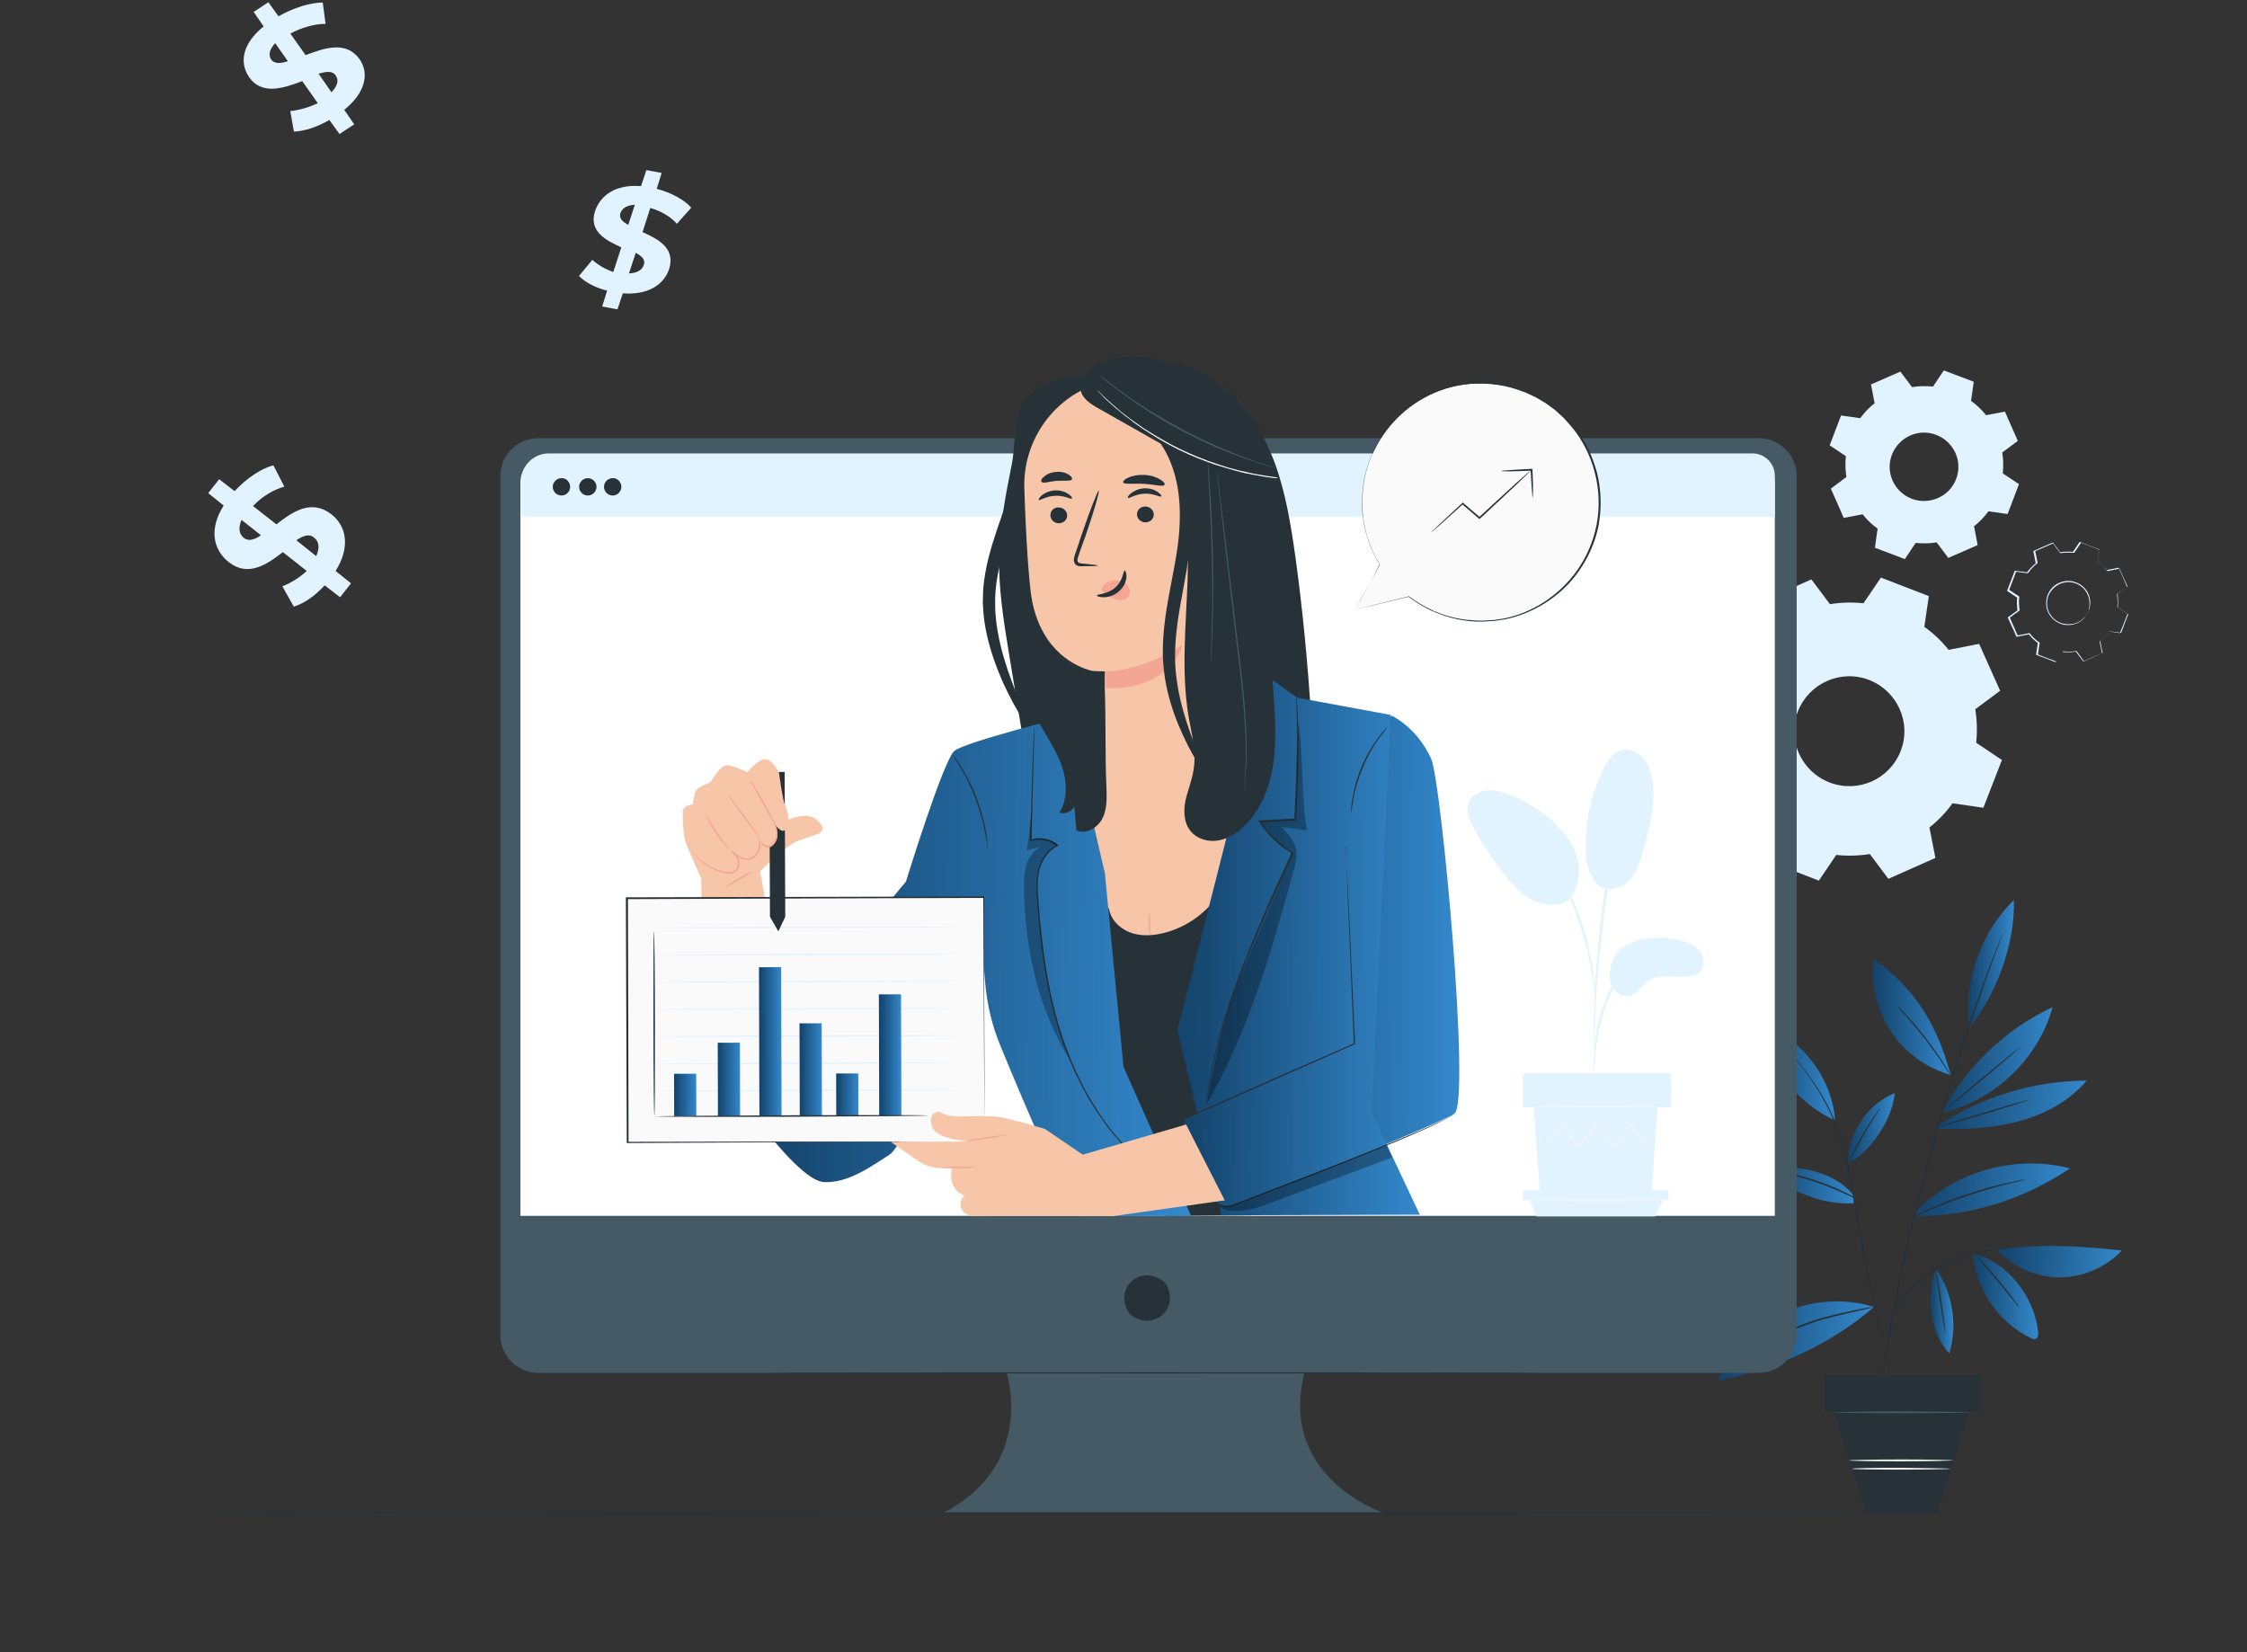 <svg width="563" height="414" viewBox="0 0 563 414" fill="none" xmlns="http://www.w3.org/2000/svg">
<rect x="0" y="0" width="563" height="414" fill="#333333" stroke="none"/>
<path d="M523.289 153.023C523.289 153.023 523.214 153.472 522.689 154.22C522.239 154.968 521.263 155.94 519.761 156.389C519.011 156.613 518.11 156.688 517.209 156.538C516.308 156.389 515.332 155.94 514.582 155.267C514.206 154.968 513.831 154.519 513.531 154.07C513.231 153.621 513.005 153.098 512.855 152.574C512.555 151.452 512.63 150.255 513.005 149.133C513.456 148.011 514.206 147.039 515.182 146.44C515.633 146.141 516.158 145.917 516.684 145.767C517.209 145.618 517.735 145.543 518.26 145.543C519.311 145.543 520.287 145.917 521.113 146.366C521.938 146.889 522.539 147.488 522.914 148.161C523.74 149.507 523.815 150.854 523.665 151.751C523.59 152.649 523.289 153.023 523.289 153.023C523.289 153.023 523.44 152.574 523.515 151.751C523.59 150.928 523.515 149.582 522.689 148.31C522.314 147.637 521.713 147.039 520.962 146.59C520.212 146.141 519.236 145.842 518.26 145.842C517.735 145.842 517.284 145.917 516.759 146.066C516.233 146.216 515.783 146.44 515.332 146.74C514.432 147.338 513.681 148.236 513.231 149.283C512.855 150.33 512.78 151.527 513.08 152.574C513.231 153.098 513.456 153.621 513.756 153.995C514.056 154.444 514.357 154.818 514.732 155.117C515.483 155.79 516.383 156.164 517.284 156.314C518.185 156.464 519.011 156.389 519.761 156.239C521.263 155.79 522.163 154.893 522.689 154.22C523.139 153.472 523.289 153.023 523.289 153.023Z" fill="#E1F3FF"/>
<path d="M528.469 158.184C528.469 158.184 528.544 158.184 528.694 158.184C528.844 158.184 528.994 158.259 529.295 158.259C529.82 158.334 530.571 158.408 531.547 158.558H531.471C531.922 157.361 532.522 155.716 533.273 153.846V153.92C532.522 153.397 531.622 152.873 530.721 152.2H530.646V152.125C530.721 151.078 530.721 150.031 530.571 148.834V148.759H530.646C531.396 148.161 532.222 147.562 533.123 146.889V147.039C532.447 145.618 531.772 144.047 531.021 142.401L531.171 142.476C530.27 142.626 529.219 142.85 528.169 143.074H528.093L528.018 143C527.343 142.177 526.592 141.429 525.616 140.756L525.541 140.681V140.606C525.691 139.634 525.841 138.661 525.992 137.614L526.067 137.764C524.565 137.165 522.989 136.567 521.337 135.968L521.488 135.894C520.962 136.716 520.362 137.539 519.761 138.437L519.686 138.512H519.611C518.56 138.437 517.434 138.437 516.308 138.586H516.233L516.158 138.512C515.557 137.764 514.957 136.941 514.356 136.043L514.506 136.118C513.005 136.791 511.429 137.464 509.852 138.138L509.927 137.988C510.153 138.96 510.303 139.933 510.528 140.98V141.055L510.453 141.13C509.627 141.803 508.876 142.551 508.201 143.523C508.126 143.523 508.351 143.448 508.051 143.598H507.976H507.901H507.675L507.3 143.523L506.549 143.448C506.024 143.374 505.573 143.299 505.048 143.224L505.198 143.149C504.598 144.72 503.997 146.291 503.397 147.862L503.321 147.712C504.147 148.31 505.048 148.834 505.874 149.432L505.949 149.507V149.582C505.799 150.704 505.874 151.751 506.024 152.873V152.948L505.949 153.023C505.123 153.621 504.297 154.22 503.472 154.818L503.547 154.668C504.222 156.239 504.898 157.81 505.573 159.306L505.423 159.231C506.474 159.007 507.45 158.857 508.426 158.633H508.501L508.576 158.708C509.252 159.605 510.077 160.353 510.978 160.952L511.053 161.026V161.101C510.903 162.148 510.753 163.121 510.603 164.093L510.528 163.944C512.179 164.617 513.756 165.215 515.257 165.739L515.107 165.814C515.707 164.916 516.308 164.093 516.833 163.27L516.909 163.196H516.984C518.185 163.345 519.236 163.27 520.287 163.121H520.362V163.196C521.037 164.093 521.638 164.916 522.163 165.664H522.088C523.89 164.841 525.466 164.168 526.742 163.644L526.667 163.719C526.442 162.522 526.217 161.55 526.067 160.727C526.967 160.054 527.493 159.456 527.868 159.007C528.018 158.782 528.169 158.633 528.244 158.558C528.394 158.259 528.469 158.184 528.469 158.184C528.469 158.184 528.469 158.259 528.394 158.334C528.319 158.408 528.169 158.633 528.018 158.857C527.643 159.306 527.118 159.904 526.217 160.652V160.578C526.367 161.4 526.592 162.373 526.817 163.57V163.644H526.742C525.466 164.243 523.89 164.916 522.088 165.739H522.013L521.938 165.664C521.337 164.916 520.737 164.093 520.061 163.196L520.136 163.27C519.085 163.42 517.959 163.495 516.758 163.345L516.833 163.27C516.308 164.093 515.707 164.916 515.107 165.814L515.032 165.888H514.957C513.455 165.29 511.879 164.692 510.228 164.093H510.153V164.018C510.303 163.046 510.453 161.999 510.603 161.026L510.678 161.176C509.777 160.503 508.951 159.755 508.276 158.857L508.426 158.932C507.45 159.156 506.399 159.306 505.423 159.53H505.273L505.198 159.456C504.523 157.96 503.847 156.389 503.096 154.818L503.021 154.743L503.096 154.668C503.922 154.07 504.748 153.472 505.573 152.873L505.498 153.023C505.348 151.901 505.273 150.779 505.423 149.657L505.498 149.806C504.673 149.208 503.772 148.684 502.946 148.086L502.871 148.011L502.946 147.862C503.547 146.291 504.147 144.72 504.748 143.149L504.823 143H504.973C505.498 143.074 505.949 143.149 506.474 143.224L507.225 143.299L507.6 143.374H507.825H507.901H507.976C507.675 143.523 507.901 143.374 507.825 143.448C508.501 142.551 509.327 141.728 510.153 141.055L510.077 141.204C509.852 140.157 509.702 139.185 509.477 138.212V138.063L509.627 137.988C511.203 137.315 512.78 136.567 514.281 135.968L514.356 135.894L514.431 135.968C515.032 136.791 515.707 137.689 516.233 138.437L516.083 138.362C517.209 138.212 518.41 138.138 519.461 138.287L519.311 138.362C519.911 137.464 520.512 136.642 521.037 135.819L521.112 135.744L521.187 135.819C522.839 136.417 524.415 137.09 525.917 137.614L525.992 137.689V137.764C525.841 138.811 525.691 139.858 525.541 140.756L525.466 140.606C526.442 141.279 527.268 142.102 527.868 142.925L527.718 142.85C528.769 142.626 529.82 142.476 530.721 142.252H530.796L530.871 142.326C531.622 143.972 532.297 145.468 532.898 146.964V147.039L532.823 147.114C531.922 147.787 531.096 148.385 530.345 148.909L530.421 148.834C530.571 150.031 530.646 151.153 530.496 152.125L530.421 152.05C531.321 152.649 532.222 153.247 532.973 153.771H533.048V153.846C532.297 155.79 531.697 157.361 531.171 158.558V158.633H531.096C530.12 158.483 529.37 158.334 528.844 158.259C528.619 158.184 528.394 158.184 528.244 158.184C528.544 158.259 528.469 158.184 528.469 158.184Z" fill="#E1F3FF"/>
<path fill-rule="evenodd" clip-rule="evenodd" d="M498.217 128.114C497.166 129.536 495.965 130.807 494.614 131.854L495.515 136.567L488.158 139.783L485.23 135.894C483.504 136.193 481.777 136.193 479.976 136.043L477.273 140.082L469.767 137.24L470.442 132.453C469.016 131.406 467.74 130.209 466.689 128.862L461.96 129.76L458.732 122.43L462.635 119.512C462.335 117.792 462.335 116.072 462.485 114.276L458.432 111.584L461.284 104.104L466.088 104.777C467.139 103.356 468.34 102.084 469.692 101.037L468.791 96.324L476.147 93.108L479.075 96.998C480.802 96.698 482.528 96.698 484.33 96.848L487.032 92.809L494.539 95.651L493.863 100.438C495.289 101.486 496.566 102.682 497.616 104.029L502.346 103.131L505.574 110.462L501.67 113.379C501.97 115.099 501.97 116.82 501.82 118.615L505.874 121.308L503.021 128.788L498.217 128.114ZM490.11 120.036C491.836 115.623 489.584 110.686 485.155 108.966C480.726 107.245 475.772 109.489 474.045 113.902C472.319 118.316 474.571 123.252 479 124.973C483.429 126.618 488.458 124.449 490.11 120.036Z" fill="#E1F3FF"/>
<path fill-rule="evenodd" clip-rule="evenodd" d="M489.209 201.269C487.558 203.588 485.606 205.607 483.429 207.328L484.93 214.957L473.145 220.193L468.491 213.985C465.713 214.434 462.936 214.508 460.083 214.209L455.729 220.642L443.719 216.004L444.845 208.3C442.518 206.654 440.491 204.71 438.764 202.54L431.107 204.036L425.853 192.293L432.083 187.655C431.633 184.888 431.558 182.12 431.858 179.278L425.402 174.939L430.056 162.971L437.788 164.093C439.44 161.774 441.392 159.755 443.568 158.034L442.067 150.405L453.853 145.169L458.507 151.377C461.284 150.928 464.062 150.854 466.914 151.153L471.268 144.72L483.279 149.358L482.153 157.062C484.48 158.708 486.507 160.652 488.233 162.822L495.89 161.326L501.145 173.069L494.914 177.707C495.364 180.474 495.44 183.242 495.139 186.084L501.595 190.423L496.941 202.391L489.209 201.269ZM476.222 188.179C479 181.073 475.397 173.144 468.34 170.376C461.209 167.609 453.252 171.199 450.475 178.23C447.697 185.336 451.3 193.265 458.357 196.033C465.488 198.8 473.445 195.285 476.222 188.179Z" fill="#E1F3FF"/>
<path d="M56.036 126.658L52.171 123.552L54.914 120.074L58.778 123.055C61.77 119.825 65.511 117.341 68.503 116.595L71.245 121.937C68.503 122.682 65.635 124.422 63.391 126.782L69.251 131.378C73.24 128.273 77.978 124.919 83.089 128.894C86.829 131.875 87.827 137.093 84.087 143.056L87.951 146.161L85.209 149.64L81.344 146.658C79.1 149.143 76.357 151.131 73.614 152L70.747 146.907C73.24 145.913 75.235 144.546 76.856 143.056L70.871 138.335C66.882 141.441 62.145 144.671 57.282 140.82C53.418 137.714 52.296 132.621 56.036 126.658ZM74.237 135.354L79.224 139.329C80.222 137.093 79.848 135.602 78.726 134.733C77.479 133.614 75.983 134.236 74.237 135.354ZM61.023 134.733C62.269 135.726 63.765 135.229 65.386 134.111L60.524 130.26C59.651 132.248 59.901 133.739 61.023 134.733Z" fill="#E1F3FF"/>
<path d="M515.333 379.068C515.333 379.143 408.964 379.293 277.747 379.293C146.531 379.293 40.161 379.218 40.161 379.068C40.161 378.919 146.531 378.844 277.747 378.844C408.964 378.919 515.333 378.994 515.333 379.068Z" fill="#263238"/>
<path d="M480.427 303.221C490.111 293.348 505.274 289.234 518.636 292.749C507.001 300.528 493.939 304.642 479.977 304.792" fill="url(#paint0_linear_404_4683)"/>
<path d="M493.415 257.518C491.838 246.298 496.192 233.657 504.599 225.504C504.9 236.649 500.171 249.141 493.415 257.518Z" fill="url(#paint1_linear_404_4683)"/>
<path d="M486.657 278.687C492.662 267.242 502.496 257.818 514.282 252.357C510.753 265.298 499.644 275.844 486.582 278.762" fill="url(#paint2_linear_404_4683)"/>
<path d="M485.307 282.801C492.138 283.025 498.969 282.726 505.575 281.006C512.181 279.285 518.486 275.919 522.84 270.758C509.628 270.758 496.417 274.797 485.457 282.128" fill="url(#paint3_linear_404_4683)"/>
<path d="M488.76 269.337C485.307 256.471 479.602 247.495 469.468 240.314C468.717 246.598 470.219 253.105 473.747 258.416C477.2 263.652 482.605 267.616 488.76 269.337Z" fill="url(#paint4_linear_404_4683)"/>
<path d="M463.087 291.552C462.937 284.072 467.742 276.667 474.723 273.9C474.122 280.557 468.868 288.261 463.087 291.552Z" fill="url(#paint5_linear_404_4683)"/>
<path d="M459.783 280.706C459.033 269.935 451.301 259.987 441.092 256.471C443.494 267.242 449.724 276.144 459.783 280.706Z" fill="url(#paint6_linear_404_4683)"/>
<path d="M464.738 300.005C462.336 296.564 458.433 294.47 454.379 293.422C450.325 292.375 446.122 292.3 441.918 292.151C447.548 298.359 456.031 301.875 464.438 301.501" fill="url(#paint7_linear_404_4683)"/>
<path d="M469.542 327.456C462.036 325.138 453.628 325.736 446.422 329.102C439.291 332.468 433.51 338.602 430.508 345.857C444.77 343.164 458.733 336.881 469.542 327.456Z" fill="url(#paint8_linear_404_4683)"/>
<path d="M485.082 317.882C482.755 324.838 483.205 333.216 488.385 339.125C490.562 332.094 489.286 324.016 485.082 317.882Z" fill="url(#paint9_linear_404_4683)"/>
<path d="M494.314 314.067C494.99 322.968 500.695 331.346 508.802 335.236C509.178 335.46 509.703 335.61 510.078 335.46C510.679 335.236 510.754 334.338 510.679 333.665C509.628 324.764 503.022 316.162 494.314 314.067Z" fill="url(#paint10_linear_404_4683)"/>
<path d="M500.32 313.17C504.299 317.433 510.079 319.976 515.934 320.051C521.789 320.051 527.645 317.583 531.623 313.319C521.714 312.197 510.154 311.524 500.32 313.17Z" fill="url(#paint11_linear_404_4683)"/>
<path d="M501.821 233.807C501.821 233.807 501.821 233.882 501.746 234.106C501.671 234.33 501.596 234.555 501.445 234.929C501.145 235.677 500.77 236.799 500.244 238.145C499.719 239.566 499.118 241.287 498.368 243.232C497.992 244.204 497.617 245.326 497.242 246.448C496.866 247.57 496.416 248.767 495.966 250.038C494.164 255.05 492.212 261.109 490.11 267.841C488.009 274.573 485.832 281.978 483.73 289.832C481.628 297.686 479.751 305.166 478.1 312.048C476.523 318.929 475.247 325.138 474.271 330.374C474.046 331.645 473.821 332.917 473.596 334.114C473.371 335.31 473.22 336.432 472.995 337.48C472.62 339.574 472.32 341.369 472.094 342.865C471.869 344.286 471.719 345.483 471.569 346.231C471.494 346.605 471.494 346.904 471.419 347.129C471.419 347.353 471.344 347.428 471.344 347.428C471.344 347.428 471.344 347.353 471.344 347.129C471.344 346.904 471.419 346.605 471.419 346.231C471.494 345.408 471.644 344.286 471.869 342.865C472.019 341.369 472.32 339.574 472.695 337.48C472.845 336.432 473.07 335.31 473.22 334.114C473.446 332.917 473.671 331.72 473.896 330.374C474.797 325.138 476.148 318.929 477.649 312.048C479.226 305.166 481.102 297.686 483.204 289.832C485.381 281.978 487.558 274.573 489.66 267.841C491.762 261.109 493.789 255.125 495.59 250.113C496.041 248.842 496.491 247.645 496.866 246.523C497.317 245.401 497.692 244.354 498.067 243.306C498.818 241.287 499.419 239.641 500.019 238.22C500.545 236.874 500.995 235.752 501.295 235.004C501.445 234.63 501.521 234.405 501.671 234.181C501.746 233.882 501.821 233.807 501.821 233.807Z" fill="#263238"/>
<path d="M447.098 262.156C447.098 262.156 447.173 262.231 447.248 262.306C447.398 262.455 447.548 262.605 447.698 262.829C448.149 263.278 448.749 263.951 449.5 264.774C451.001 266.495 453.103 269.113 455.355 272.553C457.607 275.994 459.859 280.407 461.51 285.643C463.162 290.879 464.138 296.789 465.189 302.922C467.216 315.264 469.693 326.409 471.494 334.413C472.395 338.377 473.146 341.669 473.671 343.913C473.896 345.035 474.122 345.857 474.272 346.531C474.347 346.83 474.347 347.054 474.422 347.204C474.422 347.353 474.497 347.428 474.422 347.428C474.422 347.428 474.422 347.353 474.347 347.204C474.272 347.054 474.272 346.83 474.197 346.531C474.047 345.932 473.821 345.035 473.521 343.987C472.996 341.743 472.17 338.527 471.269 334.488C469.392 326.484 466.84 315.414 464.813 302.997C463.762 296.789 462.787 290.879 461.21 285.718C459.634 280.557 457.382 276.144 455.205 272.703C453.028 269.262 450.926 266.644 449.425 264.849C448.674 263.951 448.074 263.278 447.698 262.829C447.548 262.605 447.398 262.455 447.248 262.306C447.098 262.231 447.098 262.156 447.098 262.156Z" fill="#263238"/>
<path d="M503.248 312.721C503.248 312.721 503.098 312.721 502.873 312.796C502.573 312.796 502.273 312.871 501.822 312.945C501.597 312.945 501.372 313.02 501.071 313.02C500.771 313.095 500.471 313.095 500.171 313.17C499.57 313.245 498.819 313.319 498.069 313.544C497.693 313.619 497.243 313.693 496.868 313.768C496.417 313.843 495.967 313.993 495.517 314.067C494.616 314.292 493.64 314.591 492.589 314.89C490.562 315.563 488.46 316.461 486.283 317.658C484.106 318.855 482.23 320.201 480.653 321.547C479.903 322.221 479.077 322.894 478.476 323.642C477.801 324.315 477.275 324.988 476.75 325.587C476.224 326.185 475.849 326.783 475.474 327.307C475.098 327.831 474.798 328.279 474.573 328.653C474.348 329.027 474.198 329.327 474.047 329.551C473.897 329.775 473.822 329.85 473.822 329.85C473.822 329.85 473.822 329.701 473.972 329.551C474.123 329.327 474.273 329.027 474.423 328.653C474.648 328.279 474.873 327.756 475.249 327.232C475.624 326.709 475.999 326.035 476.45 325.437C476.975 324.764 477.501 324.091 478.176 323.417C478.777 322.669 479.527 321.996 480.353 321.323C482.005 319.902 483.881 318.555 486.058 317.359C488.235 316.162 490.412 315.264 492.439 314.591C493.49 314.292 494.466 313.993 495.366 313.768C495.817 313.693 496.267 313.544 496.718 313.469C497.168 313.394 497.543 313.319 497.994 313.245C498.819 313.095 499.495 313.02 500.171 312.945C500.471 312.945 500.771 312.871 501.071 312.871C501.372 312.871 501.597 312.871 501.822 312.796C502.273 312.796 502.573 312.796 502.873 312.721C503.173 312.721 503.248 312.721 503.248 312.721Z" fill="#263238"/>
<path d="M506.1 262.455C506.1 262.455 505.875 262.754 505.35 263.128C504.824 263.577 504.149 264.176 503.323 264.924C501.596 266.42 499.119 268.439 496.492 270.683C493.79 272.927 491.312 274.872 489.586 276.368C488.76 277.041 488.009 277.64 487.484 278.014C486.958 278.388 486.658 278.612 486.658 278.612C486.658 278.612 486.883 278.313 487.409 277.939C487.934 277.49 488.61 276.892 489.436 276.144C491.162 274.648 493.564 272.628 496.267 270.384C498.969 268.14 501.371 266.195 503.173 264.699C503.999 264.026 504.749 263.428 505.275 263.054C505.8 262.605 506.1 262.38 506.1 262.455Z" fill="#263238"/>
<path d="M508.578 275.545C508.578 275.62 503.398 277.266 496.868 279.21C490.412 281.155 485.082 282.576 485.082 282.502C485.082 282.427 490.262 280.781 496.792 278.836C503.248 276.892 508.503 275.47 508.578 275.545Z" fill="#263238"/>
<path d="M489.285 270.309C489.285 270.309 489.06 270.085 488.76 269.561C488.384 269.038 487.934 268.29 487.409 267.467C486.207 265.672 484.556 263.278 482.604 260.735C480.653 258.192 478.776 255.948 477.35 254.377C476.674 253.629 476.149 253.03 475.698 252.507C475.323 252.058 475.098 251.834 475.098 251.759C475.098 251.759 475.323 251.983 475.773 252.357C476.224 252.806 476.824 253.404 477.5 254.152C478.926 255.723 480.878 257.892 482.83 260.51C484.781 263.054 486.433 265.522 487.559 267.317C488.084 268.215 488.535 268.963 488.835 269.486C489.135 270.01 489.285 270.309 489.285 270.309Z" fill="#263238"/>
<path d="M471.045 277.64C471.12 277.64 470.594 278.462 469.844 279.659C469.093 280.856 467.967 282.576 466.916 284.521C465.79 286.466 464.889 288.186 464.214 289.533C463.538 290.804 463.163 291.627 463.088 291.627C463.013 291.627 463.388 290.73 463.988 289.458C464.589 288.112 465.49 286.316 466.616 284.372C467.742 282.427 468.793 280.781 469.694 279.584C470.444 278.313 471.045 277.565 471.045 277.64Z" fill="#263238"/>
<path d="M464.889 300.304C464.889 300.379 463.838 299.855 462.261 299.107C460.61 298.359 458.358 297.387 455.806 296.489C453.253 295.592 450.851 294.918 449.125 294.47C447.398 294.021 446.272 293.796 446.347 293.722C446.347 293.722 446.648 293.722 447.098 293.796C447.623 293.871 448.299 294.021 449.2 294.17C450.926 294.544 453.404 295.143 455.956 296.115C458.583 297.013 460.835 298.06 462.412 298.808C463.237 299.182 463.838 299.556 464.288 299.78C464.664 300.154 464.889 300.304 464.889 300.304Z" fill="#263238"/>
<path d="M469.768 327.456C469.768 327.456 469.693 327.531 469.468 327.531C469.242 327.606 468.867 327.681 468.492 327.756C467.591 327.98 466.465 328.204 465.039 328.578C462.111 329.252 457.982 330.074 453.704 331.57C449.35 333.066 445.596 334.936 443.119 336.507C441.843 337.33 440.867 338.003 440.192 338.527C439.516 339.05 439.141 339.35 439.141 339.275C439.141 339.275 439.216 339.2 439.366 339.05C439.516 338.901 439.741 338.676 440.116 338.377C440.792 337.854 441.693 337.106 442.969 336.208C445.446 334.488 449.2 332.618 453.628 331.122C457.982 329.626 462.111 328.878 465.039 328.204C466.465 327.905 467.666 327.681 468.567 327.531C469.317 327.531 469.768 327.456 469.768 327.456Z" fill="#263238"/>
<path d="M487.483 334.188C487.408 334.188 486.733 330.523 486.057 326.035C485.382 321.472 484.931 317.807 485.006 317.807C485.081 317.807 485.757 321.472 486.432 325.96C487.108 330.523 487.559 334.188 487.483 334.188Z" fill="#263238"/>
<path d="M505.875 327.531C505.8 327.531 505.199 326.783 504.224 325.586C503.248 324.315 501.821 322.669 500.32 320.799C498.744 318.929 497.317 317.284 496.266 316.087C495.216 314.89 494.54 314.142 494.615 314.142C494.615 314.142 494.84 314.292 495.14 314.591C495.441 314.89 495.891 315.339 496.492 315.937C497.618 317.059 499.044 318.705 500.62 320.575C502.197 322.445 503.548 324.165 504.449 325.437C504.899 326.11 505.275 326.634 505.575 326.933C505.8 327.307 505.875 327.531 505.875 327.531Z" fill="#263238"/>
<path d="M457.156 344.511V353.636H459.408L467.515 379.068H485.456L493.263 353.861L496.341 353.636V344.511H457.156Z" fill="#263238"/>
<path d="M494.765 353.861C494.765 353.936 486.808 354.085 477.05 354.085C467.291 354.085 459.334 354.01 459.334 353.861C459.334 353.786 467.291 353.636 477.05 353.636C486.883 353.711 494.765 353.786 494.765 353.861Z" fill="#455A64"/>
<path d="M507.675 295.517C507.675 295.517 507.3 295.666 506.549 295.816C505.724 296.04 504.673 296.265 503.397 296.564C500.769 297.237 497.091 298.21 493.113 299.556C489.134 300.902 485.681 302.249 483.129 303.371C481.928 303.894 480.952 304.343 480.126 304.642C479.45 304.942 479 305.091 479 305.091C479 305.091 479.375 304.867 480.051 304.493C480.727 304.119 481.702 303.67 482.979 303.072C485.456 301.95 488.984 300.454 492.962 299.182C496.941 297.836 500.619 296.863 503.247 296.34C504.598 296.04 505.649 295.816 506.399 295.666C507.3 295.592 507.675 295.517 507.675 295.517Z" fill="#263238"/>
<path d="M488.834 367.998C488.834 368.073 483.28 368.222 476.448 368.222C469.617 368.222 464.062 368.148 464.062 367.998C464.062 367.848 469.617 367.774 476.448 367.774C483.28 367.848 488.834 367.923 488.834 367.998Z" fill="#FAFAFA"/>
<path d="M489.51 365.904C489.51 365.978 483.654 366.128 476.373 366.128C469.092 366.128 463.236 366.053 463.236 365.904C463.236 365.829 469.092 365.679 476.373 365.679C483.654 365.679 489.51 365.829 489.51 365.904Z" fill="#FAFAFA"/>
<path d="M440.641 109.788H134.895C129.64 109.788 125.361 114.052 125.361 119.288V334.488C125.361 339.724 129.64 343.987 134.895 343.987H252.224C252.224 343.987 259.656 366.951 236.535 378.919H346.283C346.283 378.919 320.159 370.018 326.84 343.987H440.641C445.896 343.987 450.175 339.724 450.175 334.488V119.288C450.175 114.052 445.896 109.788 440.641 109.788Z" fill="#455A64"/>
<path d="M291.86 321.323C295.988 327.232 289.532 333.74 283.527 329.626C283.302 329.476 283.152 329.326 283.002 329.102C278.873 323.193 285.329 316.685 291.259 320.874C291.559 320.949 291.709 321.173 291.86 321.323Z" fill="#263238"/>
<path d="M444.695 304.642H130.391V121.008C130.391 116.969 133.618 113.753 137.672 113.753H437.413C441.467 113.753 444.695 116.969 444.695 121.008V304.642V304.642Z" fill="white"/>
<path d="M444.695 129.536H130.616V120.485C130.616 116.67 133.694 113.603 137.522 113.603H439.065C442.218 113.603 444.695 116.146 444.695 119.213V129.536Z" fill="#E1F3FF"/>
<path d="M142.852 121.981C142.852 123.178 141.876 124.15 140.675 124.15C139.474 124.15 138.498 123.178 138.498 121.981C138.498 120.784 139.474 119.812 140.675 119.812C141.876 119.737 142.852 120.784 142.852 121.981Z" fill="#263238"/>
<path d="M149.457 121.981C149.457 123.178 148.482 124.15 147.28 124.15C146.079 124.15 145.104 123.178 145.104 121.981C145.104 120.784 146.079 119.812 147.28 119.812C148.482 119.812 149.457 120.784 149.457 121.981Z" fill="#263238"/>
<path d="M155.688 121.981C155.688 123.178 154.712 124.15 153.511 124.15C152.31 124.15 151.334 123.178 151.334 121.981C151.334 120.784 152.31 119.812 153.511 119.812C154.712 119.737 155.688 120.784 155.688 121.981Z" fill="#263238"/>
<path d="M385.993 343.987C385.993 344.062 342.455 344.137 288.857 344.137C235.184 344.137 191.721 344.062 191.721 343.987C191.721 343.912 235.184 343.838 288.857 343.838C342.53 343.838 385.993 343.912 385.993 343.987Z" fill="#263238"/>
<path d="M407.688 236.724C411.291 234.854 415.57 234.63 419.623 235.303C421.8 235.677 424.052 236.275 425.554 237.921C427.055 239.566 427.28 242.409 425.629 243.755C424.653 244.578 423.226 244.728 421.875 244.728C418.722 244.728 415.194 244.129 412.717 245.999C411.291 247.046 410.315 248.842 408.588 249.44C406.937 249.964 404.985 248.991 404.084 247.42C403.184 245.924 403.184 243.98 403.559 242.334C403.634 242.259 404.084 238.594 407.688 236.724Z" fill="#E1F3FF"/>
<path d="M399.431 220.717C401.683 223.858 405.962 222.811 407.989 220.866C410.015 218.922 410.841 216.154 411.592 213.461C413.318 207.402 415.12 200.97 413.844 194.761C413.469 192.891 412.793 191.021 411.442 189.675C410.166 188.328 408.139 187.506 406.262 187.954C404.085 188.553 402.734 190.647 401.758 192.667C398.906 198.576 397.329 205.158 397.329 211.816C397.254 214.882 397.629 218.174 399.431 220.717Z" fill="#E1F3FF"/>
<path d="M393.275 225.205C395.677 222.362 396.128 218.174 395.077 214.658C394.026 211.068 391.549 208.076 388.771 205.532C385.468 202.615 381.64 200.371 377.511 198.875C375.86 198.277 374.133 197.828 372.482 198.052C370.83 198.277 369.029 199.1 368.203 200.596C367.002 202.84 368.128 205.607 369.404 207.776C371.581 211.741 374.058 215.481 376.836 218.996C379.088 221.839 381.565 224.681 384.943 225.953C388.321 227.224 391.849 227.075 393.65 224.756" fill="#E1F3FF"/>
<path d="M399.281 268.364C399.356 268.364 399.356 267.841 399.506 266.943C399.581 265.896 399.731 264.55 399.881 263.054C400.032 261.408 400.332 259.463 400.782 257.294C401.233 255.2 401.983 252.881 402.884 250.487C403.86 248.168 404.986 246.074 406.337 244.354C407.688 242.633 409.265 241.436 410.766 240.688C412.267 239.94 413.544 239.641 414.444 239.566C415.345 239.492 415.871 239.417 415.871 239.342C415.871 239.267 415.345 239.267 414.444 239.342C413.544 239.417 412.117 239.641 410.616 240.314C409.04 240.988 407.388 242.259 405.962 243.98C404.536 245.7 403.334 247.869 402.359 250.263C401.458 252.656 400.707 254.975 400.257 257.144C399.806 259.314 399.656 261.333 399.506 262.979C399.356 264.624 399.356 265.971 399.281 266.943C399.206 267.841 399.206 268.364 399.281 268.364Z" fill="#E1F3FF"/>
<path d="M399.506 265.372C399.506 265.372 399.506 265.148 399.581 264.699C399.581 264.176 399.581 263.577 399.581 262.829C399.581 261.184 399.581 258.79 399.656 255.798C399.806 249.889 400.331 243.531 401.307 234.555C402.208 226.103 403.484 216.304 404.835 209.946C405.136 208.525 405.436 207.178 405.661 206.056C405.886 204.934 406.111 203.887 406.337 203.139C406.487 202.391 406.637 201.793 406.787 201.269C406.862 200.82 406.937 200.596 406.937 200.596C406.937 200.596 406.862 200.82 406.712 201.194C406.562 201.643 406.412 202.241 406.187 202.989C405.961 203.812 405.661 204.785 405.436 205.907C405.136 207.029 404.835 208.375 404.535 209.796C403.259 215.556 401.833 223.634 400.857 232.61C399.881 241.586 399.431 249.814 399.355 255.723C399.355 258.715 399.355 261.109 399.431 262.754C399.506 263.502 399.506 264.176 399.581 264.624C399.431 265.148 399.506 265.372 399.506 265.372Z" fill="#E1F3FF"/>
<path d="M399.58 249.59C399.655 249.59 399.58 248.916 399.58 247.57C399.505 246.298 399.355 244.428 398.979 242.184C398.604 239.94 398.078 237.248 397.253 234.33C396.877 232.984 396.052 229.768 393.95 225.055C391.247 218.622 387.494 213.312 384.266 210.02C383.515 209.123 382.69 208.524 382.014 207.926C381.639 207.627 381.339 207.328 381.038 207.103C380.738 206.879 380.438 206.654 380.137 206.505C379.087 205.757 378.486 205.383 378.486 205.458C378.411 205.607 380.888 207.028 383.966 210.394C387.119 213.686 390.722 218.922 393.424 225.354C394.926 228.795 395.977 231.937 396.727 234.555C397.628 237.472 398.153 240.09 398.604 242.334C398.979 244.578 399.279 246.373 399.43 247.645C399.43 248.842 399.505 249.59 399.58 249.59Z" fill="#E1F3FF"/>
<path d="M384.268 277.415L385.844 299.032H413.769L415.345 277.415H384.268Z" fill="#E1F3FF"/>
<path d="M418.722 268.888H381.564V277.415H418.722V268.888Z" fill="#E1F3FF"/>
<path d="M381.564 298.21V300.603H383.291H418.047V298.21H381.564Z" fill="#E1F3FF"/>
<path d="M385.018 304.792L383.291 300.603H416.771L414.744 304.792H385.018Z" fill="#E1F3FF"/>
<path d="M414.819 284.446C414.819 284.446 414.744 284.521 414.669 284.671C414.594 284.821 414.444 284.97 414.219 285.194C413.843 285.718 413.243 286.391 412.567 287.289L412.492 287.364L412.417 287.289C411.366 285.868 410.015 283.998 408.439 281.754H408.664C407.463 283.399 406.187 285.269 404.76 287.289L404.61 287.438L404.46 287.289C403.034 285.569 401.457 283.699 399.806 281.754H400.106C400.031 281.829 399.956 281.978 399.881 282.053C398.455 283.848 397.029 285.643 395.677 287.289L395.527 287.438L395.377 287.289C393.951 285.269 392.6 283.399 391.474 281.754H391.699C389.747 283.923 388.096 285.793 386.819 287.289L386.744 287.364L386.669 287.289C385.994 286.242 385.543 285.344 385.168 284.746C385.018 284.447 384.868 284.222 384.793 284.072C384.718 283.923 384.643 283.848 384.643 283.848C384.643 283.848 384.718 283.923 384.793 284.072C384.943 284.222 385.018 284.447 385.243 284.746C385.618 285.344 386.144 286.167 386.819 287.214H386.669C387.945 285.793 389.522 283.848 391.474 281.679L391.624 281.529L391.699 281.679C392.9 283.325 394.251 285.195 395.677 287.214H395.377C396.728 285.569 398.08 283.773 399.506 281.978C399.581 281.903 399.656 281.754 399.731 281.679L399.881 281.529L400.031 281.679C401.683 283.624 403.259 285.494 404.685 287.214H404.46C405.886 285.195 407.238 283.325 408.439 281.679L408.589 281.529L408.739 281.679C410.315 283.923 411.667 285.793 412.642 287.214H412.492C413.168 286.391 413.768 285.718 414.219 285.194C414.369 284.97 414.519 284.821 414.669 284.671C414.744 284.521 414.819 284.446 414.819 284.446Z" fill="#F5F5F5"/>
<path d="M415.72 277.266C415.72 277.34 408.739 277.415 400.106 277.415C391.473 277.415 384.492 277.34 384.492 277.266C384.492 277.191 391.473 277.116 400.106 277.116C408.739 277.116 415.72 277.191 415.72 277.266Z" fill="#F5F5F5"/>
<path d="M417.147 300.828C417.147 300.903 409.565 300.977 400.182 300.977C390.799 300.977 383.217 300.903 383.217 300.828C383.217 300.753 390.799 300.678 400.182 300.678C409.565 300.678 417.147 300.753 417.147 300.828Z" fill="#F5F5F5"/>
<path d="M328.493 179.352C327.667 166.113 326.391 152.798 324.589 139.634C323.463 131.705 322.187 123.701 319.485 116.221C316.707 108.666 312.428 101.56 306.123 96.624C299.892 91.687 291.485 89.069 283.678 90.789L315.356 188.254C317.683 188.553 320.16 188.852 322.487 188.403C324.814 187.954 327.141 186.533 328.042 184.364C328.718 182.793 328.643 181.073 328.493 179.352Z" fill="#263238"/>
<path d="M273.392 94.08C267.312 93.632 259.956 95.95 256.502 100.962C253.8 104.852 254.476 111.733 253.5 116.371C251.998 123.851 250.572 131.331 250.347 138.96C250.122 147.338 251.473 155.641 252.824 163.869C254.326 172.994 255.827 182.12 257.328 191.246C258.004 195.285 258.679 199.474 260.631 203.064C262.583 206.729 265.961 209.796 270.014 210.245C273.768 210.694 277.446 208.824 279.998 205.981C282.476 203.214 283.902 199.548 284.803 195.883L273.392 94.08Z" fill="#263238"/>
<path d="M278.798 179.278C276.997 179.203 264.836 182.12 264.836 182.12L278.948 237.098L301.468 238.893L321.511 176.286L278.798 179.278Z" fill="#F7C5A8"/>
<path d="M304.096 225.803C300.868 229.768 296.364 232.61 291.41 233.807C288.632 234.48 285.705 234.63 283.002 233.582C280.375 232.535 278.123 230.216 277.823 227.374L273.994 238.968L280.825 272.927L291.935 304.642L313.629 304.493L304.096 225.803Z" fill="#263238"/>
<path d="M217.318 232.535L227.002 220.866C227.002 220.866 236.385 190.348 239.162 188.104C242.015 185.86 267.688 179.427 267.688 179.427L276.846 218.847L281.5 267.317L290.058 286.541L298.465 304.642L269.039 304.717C269.039 304.717 257.028 277.714 250.648 262.006C248.546 256.92 247.27 251.534 246.819 245.999L246.519 242.259C246.519 242.259 227.377 286.466 222.873 289.308C218.369 292.151 212.739 296.414 206.508 296.19C200.278 295.891 187.516 277.49 187.516 277.49L187.441 252.881L205.532 245.326L208.685 252.133L217.318 232.535Z" fill="url(#paint12_linear_404_4683)"/>
<path d="M295.088 285.12L297.04 280.258L338.777 260.735L337.501 202.84L348.61 179.278C348.61 179.278 354.916 182.045 358.594 190.124C361.147 195.808 368.578 276.518 364.374 279.061C358.895 282.352 321.962 296.938 309.651 301.8C307.324 302.698 304.696 301.8 303.495 299.631L295.088 285.12Z" fill="url(#paint13_linear_404_4683)"/>
<path d="M343.73 278.836L348.459 179.128L324.963 174.79L318.207 169.928H312.878C312.878 169.928 314.829 175.014 314.604 179.203C314.304 183.392 295.012 258.042 295.012 258.042L306.047 304.493L355.741 304.343L343.73 278.836Z" fill="url(#paint14_linear_404_4683)"/>
<path d="M324.889 174.79C324.889 174.79 324.889 174.864 324.889 174.939C324.889 175.014 324.889 175.164 324.889 175.388C324.889 175.762 324.964 176.36 325.039 177.034C325.114 178.455 325.264 180.549 325.264 183.242C325.414 188.628 325.189 196.257 324.739 205.383V205.532H324.588C321.811 205.682 318.808 205.832 315.731 206.056L315.881 205.757C317.832 208.824 320.61 211.591 323.988 213.611L324.138 213.686L324.063 213.835C322.937 216.304 321.736 218.996 320.535 221.614C317.157 229.094 314.004 236.275 311.452 242.858C308.899 249.515 306.948 255.574 305.521 260.735C304.095 265.896 303.344 270.234 302.819 273.152C302.594 274.648 302.444 275.77 302.294 276.592C302.219 276.966 302.218 277.266 302.143 277.49C302.143 277.714 302.068 277.789 302.068 277.789C302.068 277.789 302.068 277.714 302.068 277.49C302.068 277.266 302.143 276.966 302.143 276.592C302.218 275.844 302.369 274.648 302.594 273.152C303.044 270.16 303.87 265.896 305.221 260.66C306.572 255.424 308.524 249.365 311.076 242.708C313.629 236.051 316.706 228.87 320.084 221.39C321.285 218.697 322.487 216.079 323.613 213.611L323.688 213.835C320.235 211.816 317.382 208.973 315.43 205.832L315.28 205.532H315.58C318.658 205.383 321.661 205.233 324.438 205.084L324.288 205.233C324.738 196.108 325.039 188.478 324.964 183.167C324.964 180.474 324.889 178.38 324.814 176.959C324.814 176.286 324.739 175.687 324.739 175.313C324.739 175.164 324.739 175.014 324.739 174.864C324.889 174.864 324.889 174.79 324.889 174.79Z" fill="#263238"/>
<path d="M297.19 298.733C297.19 298.733 297.115 298.658 296.89 298.584C296.664 298.509 296.364 298.284 295.989 298.135C295.163 297.761 293.962 297.088 292.461 296.19C291.71 295.741 290.884 295.218 290.058 294.619C289.233 293.946 288.257 293.348 287.281 292.525C285.329 290.954 283.302 289.084 281.201 286.765C276.997 282.202 272.718 276.069 269.265 268.514C265.812 261.034 263.335 252.282 261.833 242.932C260.858 237.023 260.257 231.189 259.882 225.654C259.656 222.886 259.581 220.118 260.257 217.575C261.008 215.032 262.584 212.713 264.911 211.741L264.836 212.04C262.959 210.469 260.407 210.02 258.305 210.694L258.08 210.768V210.544C258.38 201.942 258.606 194.911 258.756 189.899C258.831 187.431 258.906 185.561 258.981 184.214C258.981 183.541 259.056 183.092 259.056 182.718C259.056 182.344 259.131 182.195 259.131 182.195C259.131 182.195 259.131 182.344 259.131 182.718C259.131 183.092 259.131 183.541 259.131 184.214C259.131 185.561 259.056 187.431 258.981 189.899C258.831 194.836 258.681 201.942 258.455 210.544L258.23 210.394C260.407 209.646 263.11 210.095 265.061 211.741L265.286 211.89L265.061 211.965C262.884 212.938 261.308 215.107 260.557 217.575C259.882 220.044 259.957 222.811 260.182 225.579C260.557 231.114 261.158 236.874 262.134 242.858C263.635 252.208 266.112 260.884 269.565 268.364C272.943 275.844 277.147 281.978 281.351 286.541C283.453 288.86 285.479 290.73 287.356 292.3C288.257 293.123 289.233 293.796 290.058 294.395C290.884 294.993 291.71 295.517 292.461 296.04C293.962 296.938 295.088 297.611 295.914 298.06C296.289 298.284 296.589 298.434 296.814 298.584C297.115 298.658 297.19 298.733 297.19 298.733Z" fill="#263238"/>
<path d="M337.125 211.89C337.125 211.89 337.125 211.965 337.125 212.115C337.125 212.264 337.125 212.489 337.2 212.788C337.2 213.386 337.275 214.284 337.35 215.481C337.5 217.8 337.65 221.24 337.875 225.579C338.251 234.256 338.851 246.672 339.527 261.408V261.558L339.452 261.632C328.042 266.719 314.755 272.553 300.717 278.762C299.441 279.285 298.24 279.884 297.039 280.407L297.114 280.332C296.814 281.006 296.589 281.679 296.289 282.277V282.128C298.991 288.785 301.693 295.143 304.171 301.127L304.095 301.052C305.071 301.576 306.197 302.024 307.323 302.099C307.624 302.099 307.849 302.099 308.149 302.024C308.374 301.95 308.675 301.875 308.975 301.8C309.5 301.576 310.026 301.426 310.551 301.202C312.653 300.379 314.755 299.631 316.782 298.808C320.835 297.237 324.739 295.741 328.417 294.32C335.774 291.478 342.229 288.86 347.559 286.69C352.889 284.521 357.168 282.726 360.02 281.38C361.446 280.706 362.572 280.183 363.248 279.734C363.623 279.51 363.849 279.36 363.999 279.21C364.149 279.061 364.149 278.986 364.149 278.986C364.149 278.986 364.149 279.136 363.999 279.285C363.849 279.435 363.623 279.659 363.248 279.809C362.572 280.258 361.446 280.781 360.02 281.529C357.168 282.876 352.964 284.746 347.634 286.915C342.304 289.159 335.849 291.702 328.492 294.619C324.814 296.04 320.91 297.536 316.857 299.107C314.83 299.855 312.728 300.678 310.626 301.501C310.101 301.725 309.575 301.875 309.05 302.099C308.825 302.174 308.524 302.324 308.224 302.398C307.924 302.473 307.624 302.473 307.323 302.473C306.122 302.398 304.996 301.95 303.945 301.351H303.87V301.276C301.393 295.292 298.766 288.934 295.988 282.277V282.202V282.128C296.289 281.454 296.514 280.781 296.814 280.183V280.108H296.889C298.09 279.584 299.366 278.986 300.567 278.462C314.605 272.254 327.817 266.42 339.302 261.408L339.227 261.558C338.626 246.822 338.101 234.48 337.725 225.728C337.575 221.39 337.425 217.949 337.35 215.63C337.275 214.508 337.275 213.611 337.275 212.938C337.275 212.638 337.275 212.414 337.275 212.264C337.125 211.965 337.125 211.89 337.125 211.89Z" fill="#263238"/>
<path d="M347.634 182.195C347.709 182.27 346.808 183.242 345.532 184.962C344.256 186.683 342.755 189.226 341.478 192.293C340.202 195.285 339.452 198.202 339.076 200.296C338.701 202.391 338.626 203.737 338.551 203.737C338.551 203.737 338.551 203.438 338.551 202.765C338.551 202.166 338.626 201.269 338.851 200.222C339.151 198.052 339.902 195.135 341.178 192.068C342.454 189.002 344.106 186.458 345.382 184.738C346.057 183.84 346.583 183.167 347.033 182.793C347.409 182.344 347.634 182.12 347.634 182.195Z" fill="#263238"/>
<path d="M247.57 213.162C247.57 213.162 247.495 212.788 247.42 212.115C247.345 211.442 247.195 210.469 246.97 209.347C246.519 207.028 245.769 203.812 244.493 200.371C243.216 196.93 241.715 194.013 240.439 191.994C239.838 190.946 239.313 190.124 238.938 189.6C238.562 189.076 238.412 188.702 238.412 188.702C238.412 188.702 238.637 189.002 239.088 189.525C239.463 190.049 240.064 190.872 240.664 191.844C241.94 193.864 243.517 196.781 244.793 200.222C246.069 203.662 246.82 206.879 247.195 209.272C247.345 210.469 247.495 211.442 247.495 212.115C247.57 212.788 247.57 213.162 247.57 213.162Z" fill="#263238"/>
<path d="M288.03 234.256C287.955 234.256 287.805 232.909 287.805 231.338C287.805 229.693 287.88 228.421 287.955 228.421C288.03 228.421 288.18 229.768 288.18 231.338C288.18 232.984 288.105 234.256 288.03 234.256Z" fill="#F4A695"/>
<g opacity="0.3">
<path d="M320.986 207.178C323.163 207.477 325.415 207.776 327.592 208.076C326.165 204.485 326.39 184.888 325.264 181.073L324.664 205.383L315.806 205.832C315.806 205.832 319.634 210.918 321.361 211.965C323.163 213.012 323.988 213.686 323.988 213.686C323.988 213.686 311.452 242.858 309.5 247.869C305.372 258.566 302.369 276.592 302.369 276.592C312.728 258.64 318.809 237.846 324.214 217.8C324.664 216.229 325.039 214.658 324.814 213.012C324.364 210.694 322.637 208.824 320.986 207.178Z" fill="black"/>
</g>
<g opacity="0.3">
<path d="M258.455 210.469C258.305 210.843 258.53 202.241 258.606 202.092C258.681 201.942 257.48 212.414 257.254 213.012C258.455 212.713 259.656 212.489 260.858 212.19C258.981 213.012 257.78 214.808 257.179 216.678C256.579 218.622 256.504 220.642 256.579 222.662C256.804 237.696 260.107 253.105 268.214 265.746C262.884 253.18 261.308 239.417 260.032 225.803C259.807 223.11 259.581 220.492 260.332 217.874C261.083 215.331 262.809 212.564 265.136 211.666C263.26 210.17 260.707 209.422 258.455 210.469Z" fill="black"/>
</g>
<g opacity="0.3">
<path d="M305.07 301.65C306.046 303.67 309.499 303.52 311.901 303.221C314.304 302.922 316.631 302.099 318.883 301.202C328.942 297.312 338.7 293.871 348.834 289.982L347.408 286.915L308.523 302.024C307.172 302.398 306.046 302.249 305.07 301.65Z" fill="black"/>
</g>
<path d="M202.004 204.411C200.053 204.261 194.348 205.907 192.921 208.525L189.769 218.997C189.769 218.997 196.825 211.741 200.053 210.619C205.157 208.824 207.484 208.749 205.307 206.056C204.482 205.084 203.506 204.56 202.004 204.411Z" fill="#F7C5A8"/>
<path d="M172.278 212.339L175.731 220.193L175.882 234.48L192.922 231.937L190.444 218.248L192.096 212.264L185.115 206.355L172.278 212.339Z" fill="#F7C5A8"/>
<path d="M246.507 224.778L157.103 225.035L157.279 286.221L246.684 285.965L246.507 224.778Z" fill="#FAFAFA"/>
<path d="M246.669 286.017C246.669 286.017 246.669 285.643 246.669 284.895C246.669 284.147 246.669 283.1 246.669 281.679C246.669 278.836 246.594 274.648 246.594 269.337C246.519 258.715 246.444 243.456 246.369 224.831L246.519 224.98C221.747 225.055 190.745 225.13 157.115 225.28L157.34 225.055C157.415 246.897 157.415 267.616 157.49 286.242L157.34 286.092C183.688 286.017 206.058 286.017 221.747 286.017C229.629 286.017 235.86 286.017 240.138 286.017C242.24 286.017 243.892 286.017 245.018 286.017C245.543 286.017 245.994 286.017 246.294 286.017C246.519 286.017 246.669 286.017 246.669 286.017C246.669 286.017 246.519 286.017 246.219 286.017C245.919 286.017 245.543 286.017 244.943 286.017C243.817 286.017 242.24 286.017 240.063 286.017C235.785 286.017 229.554 286.092 221.747 286.092C205.983 286.167 183.613 286.242 157.19 286.391H157.04V286.242C156.965 267.691 156.89 246.897 156.814 225.055V224.831H157.04C190.67 224.756 221.672 224.681 246.444 224.606H246.594V224.756C246.594 243.381 246.594 258.715 246.669 269.337C246.669 274.648 246.669 278.762 246.669 281.604C246.669 283.025 246.669 284.072 246.669 284.82C246.669 285.643 246.669 286.017 246.669 286.017Z" fill="#263238"/>
<path d="M163.946 279.659C163.871 279.659 163.721 269.262 163.721 256.471C163.721 243.68 163.721 233.283 163.871 233.283C163.946 233.283 164.096 243.68 164.096 256.471C164.096 269.337 164.096 279.659 163.946 279.659Z" fill="#263238"/>
<path d="M241.565 273.077C241.565 273.152 224.149 273.301 202.605 273.376C181.061 273.451 163.646 273.376 163.646 273.301C163.646 273.226 181.061 273.077 202.605 273.002C224.074 272.927 241.565 273.002 241.565 273.077Z" fill="#E1F3FF"/>
<path d="M241.49 266.27C241.49 266.345 224.074 266.494 202.53 266.569C180.986 266.644 163.57 266.569 163.57 266.494C163.57 266.42 180.986 266.27 202.53 266.195C224.074 266.12 241.49 266.195 241.49 266.27Z" fill="#E1F3FF"/>
<path d="M241.49 259.463C241.49 259.538 224.074 259.688 202.53 259.762C180.986 259.837 163.57 259.762 163.57 259.688C163.57 259.613 180.986 259.463 202.53 259.388C224.074 259.314 241.49 259.388 241.49 259.463Z" fill="#E1F3FF"/>
<path d="M241.49 252.656C241.49 252.731 224.074 252.881 202.53 252.956C180.986 253.03 163.57 252.956 163.57 252.881C163.57 252.806 180.986 252.656 202.53 252.582C224.074 252.507 241.49 252.582 241.49 252.656Z" fill="#E1F3FF"/>
<path d="M241.49 245.85C241.49 245.924 224.074 246.074 202.53 246.149C180.986 246.224 163.57 246.149 163.57 246.074C163.57 245.999 180.986 245.85 202.53 245.775C223.999 245.7 241.49 245.775 241.49 245.85Z" fill="#E1F3FF"/>
<path d="M241.414 239.043C241.414 239.118 223.999 239.267 202.455 239.342C180.911 239.417 163.495 239.342 163.495 239.267C163.495 239.192 180.911 239.043 202.455 238.968C223.999 238.893 241.414 238.968 241.414 239.043Z" fill="#E1F3FF"/>
<path d="M241.414 232.236C241.414 232.311 223.999 232.46 202.455 232.535C180.911 232.61 163.495 232.535 163.495 232.46C163.495 232.386 180.911 232.236 202.455 232.161C223.999 232.161 241.414 232.161 241.414 232.236Z" fill="#E1F3FF"/>
<path d="M174.441 269.031L168.886 269.047L168.917 279.668L174.471 279.652L174.441 269.031Z" fill="url(#paint15_linear_404_4683)"/>
<path d="M215.052 268.956L209.497 268.972L209.528 279.593L215.083 279.577L215.052 268.956Z" fill="url(#paint16_linear_404_4683)"/>
<path d="M185.389 261.251L179.834 261.267L179.887 279.668L185.442 279.652L185.389 261.251Z" fill="url(#paint17_linear_404_4683)"/>
<path d="M205.875 256.389L200.32 256.405L200.387 279.593L205.942 279.577L205.875 256.389Z" fill="url(#paint18_linear_404_4683)"/>
<path d="M195.721 242.327L190.166 242.343L190.274 279.593L195.828 279.577L195.721 242.327Z" fill="url(#paint19_linear_404_4683)"/>
<path d="M225.758 249.134L220.203 249.15L220.291 279.519L225.846 279.503L225.758 249.134Z" fill="url(#paint20_linear_404_4683)"/>
<path d="M232.556 279.51C232.556 279.584 217.243 279.734 198.326 279.809C179.409 279.884 164.096 279.809 164.096 279.734C164.096 279.659 179.409 279.51 198.326 279.435C217.243 279.36 232.556 279.36 232.556 279.51Z" fill="#263238"/>
<path d="M196.75 229.693L195.023 233.358L192.922 229.693L192.771 193.415H196.6L196.75 229.693Z" fill="#263238"/>
<path d="M195.174 193.49C195.174 193.49 193.522 190.198 191.72 190.198C189.919 190.198 187.216 193.49 187.216 193.49C187.216 193.49 183.013 191.32 181.586 191.844C180.16 192.368 177.983 196.033 177.983 196.033C177.983 196.033 175.731 196.781 174.755 197.678C173.78 198.576 173.629 201.493 173.629 201.493C173.629 201.493 171.077 201.867 171.077 203.288C171.077 204.71 171.077 210.768 172.353 212.264C173.629 213.686 180.761 219.146 183.163 218.996C185.64 218.772 185.64 215.331 185.04 214.583C185.04 214.583 187.967 216.752 189.393 214.733C190.82 212.713 190.144 209.796 190.144 209.796C190.144 209.796 191.27 213.237 193.522 211.741C196.149 209.946 193.897 206.206 193.897 206.206C193.897 206.206 195.774 209.198 196.9 207.776C197.951 206.28 197.651 203.962 196.9 202.316C196.074 200.745 195.174 193.49 195.174 193.49Z" fill="#F7C5A8"/>
<path d="M182.862 213.012C182.787 213.012 182.412 212.638 181.736 211.89C181.061 211.142 180.235 210.095 179.409 208.898C178.584 207.702 177.908 206.505 177.458 205.607C177.007 204.71 176.782 204.186 176.857 204.186C176.932 204.111 178.058 206.28 179.785 208.674C181.361 211.068 182.937 212.938 182.862 213.012Z" fill="#F4A695"/>
<path d="M190.144 209.647C190.069 209.721 188.267 207.403 186.165 204.56C184.063 201.718 182.412 199.324 182.487 199.249C182.562 199.175 184.363 201.493 186.465 204.336C188.567 207.178 190.219 209.572 190.144 209.647Z" fill="#F4A695"/>
<path d="M194.123 206.505C194.048 206.505 193.748 205.906 193.147 204.934C192.547 203.812 191.796 202.54 190.97 201.044C190.145 199.623 189.394 198.277 188.793 197.155C188.268 196.182 187.893 195.509 187.968 195.509C188.043 195.509 188.418 196.033 189.019 197.005C189.619 197.978 190.445 199.324 191.346 200.82C192.171 202.316 192.922 203.737 193.447 204.784C193.898 205.832 194.198 206.505 194.123 206.505Z" fill="#F4A695"/>
<path d="M189.769 209.572C189.769 209.572 189.844 209.646 189.919 209.721C189.994 209.871 190.144 210.02 190.219 210.32C190.445 210.843 190.67 211.741 190.37 212.863C190.219 213.386 189.919 213.985 189.469 214.434C189.018 214.957 188.418 215.331 187.592 215.406C186.841 215.481 186.016 215.331 185.265 214.957C184.514 214.583 183.839 214.06 183.238 213.386L183.539 213.087C184.289 213.76 185.04 214.658 185.265 215.78C185.34 216.304 185.34 216.902 185.115 217.426C184.965 217.949 184.514 218.398 184.064 218.622C183.088 219.146 182.037 218.922 181.136 218.697C179.335 218.248 177.909 217.5 176.707 216.678C175.581 215.93 174.756 215.107 174.23 214.508C174.005 214.209 173.78 213.985 173.705 213.835C173.555 213.686 173.555 213.611 173.555 213.611C173.63 213.536 174.606 214.957 176.858 216.453C177.984 217.201 179.485 217.874 181.211 218.323C182.037 218.548 183.013 218.622 183.839 218.248C184.665 217.874 184.965 216.752 184.815 215.855C184.589 214.882 183.914 214.06 183.238 213.386L183.539 213.087C184.589 214.284 186.166 215.182 187.517 215.032C188.193 214.957 188.793 214.583 189.169 214.134C189.619 213.686 189.844 213.162 189.994 212.713C190.295 211.741 190.144 210.843 189.994 210.32C189.919 209.796 189.694 209.572 189.769 209.572Z" fill="#F4A695"/>
<path d="M193.372 205.009C193.372 205.009 193.823 205.533 194.273 206.505C194.498 207.029 194.723 207.627 194.799 208.375C194.874 209.123 194.799 209.946 194.423 210.694C194.123 211.442 193.522 212.19 192.697 212.339C191.871 212.414 191.27 211.965 190.895 211.517C190.52 211.068 190.37 210.694 190.219 210.395C190.069 210.095 190.069 209.946 190.069 209.946C190.069 209.946 190.219 210.095 190.37 210.32C190.52 210.544 190.745 210.993 191.12 211.292C191.496 211.666 192.021 212.04 192.697 211.891C193.297 211.816 193.823 211.143 194.123 210.469C194.423 209.721 194.498 208.973 194.498 208.3C194.423 207.627 194.198 207.029 194.048 206.505C193.673 205.682 193.297 205.084 193.372 205.009Z" fill="#F4A695"/>
<path d="M188.493 218.323C188.568 218.398 187.141 219.37 185.34 220.418C183.538 221.465 182.037 222.213 181.962 222.138C181.887 222.063 183.313 221.091 185.115 220.044C186.916 218.996 188.418 218.248 188.493 218.323Z" fill="#F4A695"/>
<path d="M297.19 281.754L271.292 289.308L261.833 282.876C261.833 282.876 253.201 280.258 250.423 279.884C247.646 279.51 242.991 279.734 239.914 279.734C236.836 279.734 235.335 278.537 235.335 278.537C235.335 278.537 232.632 278.462 233.383 281.828C234.284 286.017 244.343 286.017 244.343 286.017L230.981 286.092H223.174L229.93 290.804C231.656 292.001 233.683 292.674 235.785 292.674H238.487C237.812 296.414 239.163 298.434 241.64 299.556C239.688 301.426 240.664 304.867 244.493 304.717C246.369 304.642 278.873 304.717 278.873 304.717L306.873 300.753L297.19 281.754Z" fill="#F7C5A8"/>
<path d="M244.493 292.375C244.493 292.525 242.541 292.674 240.139 292.674C237.737 292.674 235.785 292.674 235.785 292.6C235.785 292.45 237.737 292.3 240.139 292.3C242.541 292.3 244.493 292.3 244.493 292.375Z" fill="#F4A695"/>
<path d="M252.3 284.372C252.3 284.446 249.973 284.895 247.046 285.344C244.118 285.793 241.791 286.017 241.791 285.942C241.791 285.868 244.118 285.419 247.046 284.97C249.898 284.521 252.3 284.297 252.3 284.372Z" fill="#F4A695"/>
<path d="M257.028 181.073C257.253 180.998 256.953 179.876 256.277 178.081C255.601 176.211 254.55 173.593 253.349 170.302C252.148 167.01 250.872 163.121 250.046 158.633C249.221 154.145 248.996 149.208 249.971 144.122C250.947 138.96 252.599 134.173 253.95 129.685C255.301 125.197 256.352 121.008 256.802 117.418C257.253 113.828 257.103 110.836 256.727 108.891C256.352 106.871 255.902 105.899 255.676 105.899C255.151 105.974 255.977 110.312 254.55 117.044C253.875 120.41 252.674 124.374 251.172 128.713C249.671 133.126 247.87 137.988 246.894 143.448C246.668 144.795 246.443 146.216 246.368 147.562C246.293 148.236 246.293 148.909 246.293 149.582C246.293 150.255 246.218 150.928 246.293 151.602C246.368 154.22 246.744 156.763 247.269 159.082C248.32 163.794 249.896 167.758 251.323 171.05C252.824 174.266 254.175 176.809 255.226 178.53C256.127 180.325 256.802 181.148 257.028 181.073Z" fill="#263238"/>
<path d="M308.374 118.914C307.548 104.627 294.862 93.781 280.224 95.128C266.412 96.399 256.203 108.666 256.653 122.355C257.028 134.323 257.779 146.366 258.605 150.629C261.232 163.495 269.79 167.01 273.168 167.983C273.918 168.207 275.945 168.207 276.771 168.207C276.846 168.207 276.846 168.207 276.846 168.282L276.696 183.616C277.221 193.564 284.353 201.119 294.412 200.67C304.546 200.222 310.851 191.32 310.476 181.372L308.374 118.914Z" fill="#F7C5A8"/>
<path d="M263.184 129.087C263.184 130.209 264.159 131.106 265.285 131.106C266.487 131.106 267.387 130.209 267.387 129.162C267.387 128.04 266.411 127.142 265.285 127.142C264.084 127.067 263.184 127.965 263.184 129.087Z" fill="#263238"/>
<path d="M260.256 125.272C260.556 125.496 262.057 124.3 264.384 124.225C266.636 124.075 268.363 125.197 268.588 124.898C268.738 124.748 268.438 124.3 267.687 123.776C266.937 123.252 265.735 122.804 264.309 122.878C262.883 122.953 261.757 123.552 261.081 124.075C260.331 124.674 260.181 125.197 260.256 125.272Z" fill="#263238"/>
<path d="M284.879 128.862C284.879 129.984 285.855 130.882 286.981 130.882C288.182 130.882 289.083 129.984 289.083 128.937C289.083 127.815 288.107 126.918 286.981 126.918C285.855 126.843 284.879 127.74 284.879 128.862Z" fill="#263238"/>
<path d="M282.626 124.748C282.926 124.973 284.428 123.776 286.755 123.701C289.007 123.552 290.733 124.674 290.958 124.374C291.108 124.225 290.808 123.776 290.058 123.252C289.307 122.729 288.106 122.28 286.68 122.355C285.253 122.43 284.127 123.028 283.452 123.552C282.701 124.075 282.476 124.599 282.626 124.748Z" fill="#263238"/>
<path d="M275.044 141.728C275.044 141.578 273.618 141.429 271.291 141.204C270.69 141.204 270.165 141.055 270.015 140.681C269.864 140.307 270.09 139.634 270.315 138.96C270.84 137.539 271.291 136.043 271.891 134.547C274.068 128.264 275.57 123.028 275.269 122.953C275.044 122.878 273.092 127.89 270.915 134.248C270.39 135.819 269.939 137.315 269.414 138.736C269.189 139.409 268.889 140.157 269.189 140.98C269.339 141.429 269.789 141.728 270.165 141.803C270.54 141.878 270.84 141.878 271.141 141.878C273.618 141.878 275.044 141.803 275.044 141.728Z" fill="#263238"/>
<path d="M276.847 168.207C276.847 168.207 285.629 168.506 296.364 161.55C296.364 161.55 293.361 173.144 276.771 172.396L276.847 168.207Z" fill="#F4A695"/>
<path d="M276.245 147.039C276.995 145.917 278.421 145.318 279.848 145.393C280.824 145.468 281.875 145.842 282.475 146.665C283.076 147.413 283.301 148.535 282.775 149.358C282.175 150.255 280.899 150.48 279.848 150.255C278.722 150.031 277.821 149.358 276.845 148.684C276.62 148.535 276.32 148.31 276.169 148.086C276.019 147.862 275.944 147.488 276.169 147.263" fill="#F4A695"/>
<path d="M281.8 142.925C281.424 142.925 281.499 145.319 279.472 147.189C277.446 148.984 274.818 148.834 274.818 149.208C274.818 149.358 275.419 149.657 276.545 149.657C277.671 149.657 279.247 149.208 280.448 148.086C281.724 146.964 282.175 145.543 282.25 144.496C282.25 143.523 281.95 142.925 281.8 142.925Z" fill="#263238"/>
<path d="M281.424 120.859C281.649 121.457 283.901 121.083 286.604 121.233C289.306 121.382 291.483 122.056 291.783 121.457C291.933 121.158 291.558 120.634 290.657 120.111C289.756 119.587 288.405 119.064 286.754 118.989C285.177 118.914 283.676 119.213 282.7 119.662C281.799 120.036 281.349 120.56 281.424 120.859Z" fill="#263238"/>
<path d="M260.932 120.709C261.383 121.233 262.884 120.635 264.761 120.485C266.637 120.335 268.214 120.635 268.589 120.111C268.739 119.812 268.439 119.363 267.763 118.914C267.088 118.465 265.887 118.091 264.61 118.241C263.334 118.316 262.208 118.839 261.608 119.438C260.932 119.886 260.782 120.41 260.932 120.709Z" fill="#263238"/>
<path d="M254.326 153.92C252.149 163.719 256.128 173.817 261.157 182.494C263.034 185.785 265.136 189.002 266.262 192.592C267.388 196.182 267.463 200.371 265.436 203.588C266.787 204.111 268.514 203.363 269.189 202.092C269.339 204.111 269.565 206.056 269.715 208.076C272.192 209.123 275.045 207.402 276.246 205.009C277.447 202.615 277.296 199.848 277.221 197.155C276.846 189.301 277.146 180.1 276.771 172.246L262.809 169.404L254.326 153.92Z" fill="#263238"/>
<path d="M292.01 111.434C297.339 121.607 297.94 133.575 297.564 145.019C297.189 156.464 295.913 168.058 297.79 179.427C298.54 183.915 299.816 188.403 299.066 192.816C298.69 195.434 297.64 197.903 297.039 200.521C296.514 203.139 296.589 206.056 298.24 208.15C299.891 210.245 302.819 211.068 305.446 210.544C308.074 210.02 310.401 208.45 312.202 206.505C316.256 202.316 318.358 196.482 319.109 190.722C319.859 184.962 319.484 179.053 319.034 173.219C317.908 158.034 316.782 142.925 315.656 127.74C315.13 121.158 314.605 114.501 311.977 108.442C309.2 102.159 304.17 96.998 298.315 93.557C291.259 89.368 282.176 87.573 274.894 91.388C272.492 92.659 270.165 95.128 270.766 97.82C271.216 99.915 273.318 101.261 275.195 102.308C281.425 105.824 287.581 109.34 293.811 112.855" fill="#263238"/>
<path d="M301.617 193.265C301.842 193.19 301.392 191.994 300.641 189.899C299.815 187.805 298.614 184.888 297.413 181.222C296.212 177.557 295.011 173.069 294.561 167.983C294.11 162.971 294.711 157.361 295.762 151.452C296.813 145.543 298.014 139.858 298.314 134.472C298.689 129.087 298.164 124.225 296.963 120.26C295.837 116.296 294.035 113.379 292.534 111.658C292.159 111.21 291.783 110.836 291.483 110.536C291.183 110.237 290.883 110.013 290.657 109.788C290.207 109.414 289.907 109.265 289.832 109.34C289.757 109.414 289.907 109.714 290.207 110.237C290.357 110.462 290.582 110.761 290.807 111.135C291.033 111.509 291.258 111.883 291.558 112.332C292.684 114.202 293.96 116.969 294.786 120.709C295.612 124.449 295.837 129.012 295.387 134.098C294.936 139.185 293.66 144.72 292.609 150.704C291.558 156.688 290.958 162.672 291.633 168.058C292.234 173.443 293.81 178.081 295.311 181.746C296.888 185.486 298.389 188.328 299.515 190.198C300.641 192.442 301.392 193.415 301.617 193.265Z" fill="#263238"/>
<path d="M320.085 117.418C320.085 117.418 319.935 117.343 319.635 117.268C319.259 117.119 318.809 116.969 318.209 116.82C317.608 116.595 316.857 116.371 315.957 116.072C315.056 115.772 314.08 115.473 313.029 115.024C310.852 114.276 308.3 113.229 305.522 112.032C302.745 110.836 299.667 109.414 296.589 107.769C293.512 106.123 290.584 104.403 287.957 102.832C285.404 101.186 283.077 99.691 281.201 98.269C280.225 97.596 279.399 96.998 278.723 96.399C277.973 95.876 277.372 95.352 276.847 94.978C276.321 94.604 275.946 94.305 275.646 94.081C275.345 93.856 275.195 93.781 275.195 93.781C275.195 93.781 275.345 93.931 275.571 94.155C275.871 94.38 276.246 94.679 276.697 95.128C277.222 95.576 277.823 96.025 278.573 96.624C279.324 97.147 280.15 97.82 281.051 98.494C282.927 99.84 285.179 101.411 287.731 103.056C290.284 104.702 293.211 106.422 296.364 108.068C299.517 109.714 302.52 111.135 305.372 112.332C308.225 113.528 310.777 114.501 312.954 115.249C314.005 115.623 315.056 115.922 315.881 116.221C316.782 116.52 317.533 116.745 318.133 116.894C318.734 117.044 319.184 117.194 319.56 117.268C319.86 117.343 320.085 117.418 320.085 117.418Z" fill="#455A64"/>
<path d="M320.234 119.662C320.234 119.662 320.084 119.587 319.709 119.587C319.333 119.512 318.808 119.438 318.207 119.363C317.907 119.288 317.532 119.288 317.156 119.213C316.781 119.138 316.331 119.064 315.88 118.989C314.979 118.839 313.928 118.69 312.802 118.39C312.202 118.241 311.601 118.091 311.001 118.016C310.4 117.867 309.725 117.717 309.049 117.493C307.698 117.194 306.272 116.67 304.845 116.221C301.918 115.249 298.69 113.977 295.462 112.406C292.234 110.836 289.307 109.04 286.679 107.395C285.403 106.497 284.202 105.674 283.076 104.852C282.551 104.403 281.95 104.029 281.5 103.655C280.974 103.281 280.524 102.832 280.073 102.458C279.173 101.71 278.347 100.962 277.671 100.364C277.296 100.064 276.996 99.765 276.695 99.466C276.395 99.167 276.17 98.942 275.945 98.718C275.494 98.269 275.119 97.895 274.819 97.671C274.593 97.447 274.443 97.297 274.443 97.297C274.443 97.297 274.593 97.447 274.819 97.671C275.044 97.97 275.419 98.269 275.87 98.793C276.095 99.017 276.395 99.317 276.62 99.616C276.921 99.915 277.221 100.214 277.596 100.513C278.272 101.112 279.022 101.86 279.998 102.608C280.449 102.982 280.899 103.356 281.425 103.804C281.95 104.253 282.475 104.627 283.001 105.001C284.052 105.899 285.328 106.722 286.604 107.619C289.231 109.34 292.159 111.135 295.387 112.706C298.615 114.276 301.843 115.548 304.77 116.52C306.272 116.969 307.698 117.418 309.049 117.792C309.725 117.942 310.4 118.166 311.001 118.316C311.601 118.465 312.202 118.615 312.802 118.69C313.928 118.989 314.979 119.064 315.955 119.288C316.406 119.363 316.856 119.438 317.231 119.512C317.607 119.587 317.982 119.587 318.357 119.662C318.958 119.737 319.483 119.812 319.859 119.812C320.009 119.662 320.159 119.662 320.234 119.662Z" fill="white"/>
<path d="M311.453 199.698C311.453 199.698 311.453 199.623 311.528 199.474C311.528 199.324 311.603 199.1 311.603 198.875C311.678 198.352 311.828 197.529 311.903 196.482C312.128 194.387 312.353 191.395 312.353 187.73C312.353 183.99 312.128 179.577 311.678 174.715C311.227 169.853 310.552 164.467 309.876 158.857C308.525 147.637 307.324 137.464 306.423 130.059C305.973 126.394 305.597 123.402 305.372 121.308C305.222 120.26 305.147 119.512 305.072 118.914C305.072 118.69 304.997 118.465 304.997 118.316C304.997 118.166 304.997 118.091 304.922 118.091C304.922 118.091 304.922 118.166 304.922 118.316C304.922 118.465 304.922 118.69 304.997 118.914C305.072 119.512 305.147 120.26 305.222 121.308C305.447 123.402 305.823 126.394 306.198 130.059C307.024 137.464 308.225 147.637 309.576 158.857C310.252 164.467 310.927 169.853 311.378 174.715C311.828 179.577 312.128 183.99 312.128 187.73C312.128 191.47 311.978 194.462 311.828 196.482C311.753 197.529 311.678 198.277 311.603 198.875C311.603 199.1 311.528 199.324 311.528 199.474C311.453 199.623 311.453 199.698 311.453 199.698Z" fill="#455A64"/>
<path d="M303.419 165.814C303.419 165.814 303.419 165.664 303.495 165.29C303.495 164.916 303.57 164.467 303.57 163.794C303.645 162.522 303.72 160.652 303.795 158.408C303.945 153.846 304.02 147.488 303.945 140.531C303.795 133.575 303.495 127.217 303.194 122.654C303.044 120.335 302.894 118.54 302.819 117.268C302.744 116.67 302.744 116.146 302.669 115.772C302.669 115.473 302.594 115.249 302.594 115.249C302.594 115.249 302.594 115.398 302.594 115.772C302.594 116.146 302.669 116.595 302.669 117.268C302.744 118.54 302.819 120.41 302.969 122.654C303.194 127.217 303.495 133.5 303.645 140.531C303.795 147.488 303.72 153.846 303.57 158.408C303.495 160.652 303.495 162.522 303.419 163.794C303.419 164.392 303.419 164.916 303.419 165.29C303.419 165.664 303.419 165.814 303.419 165.814Z" fill="#455A64"/>
<path d="M339.527 152.724L345.833 141.578C343.055 137.016 341.404 131.705 341.404 125.945C341.329 109.489 354.616 96.025 371.055 96.025C387.495 95.95 400.857 109.265 400.857 125.796C400.932 142.252 387.645 155.716 371.205 155.716C364.374 155.716 357.994 153.397 352.964 149.507L339.527 152.724Z" fill="#FAFAFA"/>
<path d="M339.527 152.724C340.203 152.574 344.407 151.527 352.964 149.432L352.889 149.582C352.889 149.507 352.889 149.507 352.889 149.432C352.889 149.432 352.964 149.432 353.039 149.432C354.766 150.704 356.793 151.976 359.12 153.023C361.522 154.07 364.224 154.893 367.227 155.267C368.728 155.416 370.305 155.566 371.881 155.491C372.707 155.416 373.533 155.416 374.358 155.342C375.184 155.192 376.01 155.117 376.835 154.968C380.213 154.294 383.591 152.948 386.744 150.928C389.897 148.909 392.825 146.216 395.152 142.925C397.479 139.634 399.205 135.744 400.031 131.48C400.857 127.292 400.707 122.729 399.581 118.39C398.455 114.052 396.353 109.788 393.2 106.273L391.999 104.926C391.624 104.478 391.098 104.104 390.723 103.73C390.272 103.356 389.897 102.907 389.372 102.533L387.945 101.486C387.495 101.112 386.969 100.812 386.444 100.513L384.943 99.616C384.417 99.391 383.892 99.092 383.366 98.868C382.841 98.643 382.315 98.344 381.79 98.194C377.511 96.474 372.932 95.876 368.578 96.175C364.224 96.474 360.021 97.82 356.492 99.84C352.889 101.86 349.887 104.552 347.559 107.544C345.232 110.536 343.581 113.828 342.605 117.119C341.554 120.41 341.329 123.701 341.329 126.693C341.479 132.752 343.506 137.838 345.683 141.354V141.429C341.854 148.759 339.828 152.2 339.527 152.724C339.828 152.125 341.779 148.684 345.758 141.504V141.578C343.506 137.988 341.479 132.976 341.254 126.843C341.254 123.776 341.479 120.485 342.53 117.194C343.506 113.902 345.157 110.536 347.559 107.47C349.887 104.403 352.964 101.71 356.567 99.69C360.171 97.596 364.374 96.324 368.803 95.95C373.232 95.576 377.886 96.25 382.165 97.97C382.691 98.12 383.216 98.419 383.742 98.643C384.267 98.868 384.793 99.167 385.318 99.391C385.843 99.69 386.294 99.99 386.819 100.289C387.345 100.588 387.87 100.887 388.321 101.261L389.747 102.308C390.272 102.682 390.648 103.131 391.098 103.505C391.549 103.954 391.999 104.328 392.449 104.702L393.65 106.048C396.803 109.564 398.905 113.902 400.106 118.316C401.232 122.729 401.307 127.292 400.557 131.555C399.731 135.819 397.929 139.783 395.602 143.074C393.275 146.44 390.272 149.133 387.045 151.153C383.817 153.172 380.364 154.519 376.986 155.192C376.16 155.342 375.259 155.416 374.433 155.566C373.608 155.641 372.782 155.641 371.956 155.716C370.305 155.79 368.728 155.716 367.227 155.491C364.224 155.117 361.447 154.22 359.045 153.172C356.643 152.125 354.616 150.779 352.889 149.507L353.039 149.358C353.039 149.432 353.039 149.432 353.039 149.507C344.407 151.602 340.203 152.574 339.527 152.724Z" fill="#263238"/>
<path d="M383.591 117.792C383.591 117.792 383.291 118.166 382.69 118.764C382.015 119.438 381.114 120.26 380.063 121.308C377.811 123.402 374.733 126.319 371.355 129.461L370.83 129.91L370.679 130.059L370.529 129.91C369.028 128.638 367.677 127.441 366.326 126.319H366.551C364.299 128.414 362.272 130.134 360.846 131.48C360.17 132.079 359.645 132.528 359.194 132.902C358.819 133.201 358.594 133.425 358.594 133.425C358.594 133.425 358.744 133.201 359.119 132.827C359.57 132.453 360.095 131.929 360.696 131.331C362.122 129.984 364.074 128.189 366.326 126.095L366.476 125.945L366.626 126.02C367.902 127.142 369.328 128.339 370.83 129.61H370.529L371.055 129.162C374.508 126.02 377.586 123.103 379.838 121.083C380.964 120.111 381.864 119.288 382.54 118.69C383.216 118.091 383.591 117.792 383.591 117.792Z" fill="#263238"/>
<path d="M384.042 124.674C383.967 124.674 383.892 123.926 383.817 122.654C383.742 121.382 383.592 119.662 383.517 117.717L383.742 117.942C383.667 117.942 383.517 117.942 383.367 117.942C381.34 118.016 379.538 118.091 378.262 118.091C376.986 118.091 376.16 118.091 376.16 118.016C376.16 117.942 376.986 117.867 378.262 117.792C379.538 117.717 381.415 117.568 383.367 117.493C383.517 117.493 383.592 117.493 383.742 117.493H383.967V117.717C384.042 119.662 384.117 121.382 384.117 122.654C384.117 123.926 384.042 124.674 384.042 124.674Z" fill="#263238"/>
<path d="M160.61 46.638L161.951 42.619L165.784 43.332L164.548 47.304C168.254 48.294 171.579 50.116 173.193 52.042L169.6 56.075C168.068 54.334 165.658 52.874 162.931 52.108L160.993 58.16C164.924 59.932 169.31 62.162 167.648 67.427C166.372 71.307 162.308 74.007 156.054 73.495L154.714 77.514L150.881 76.801L152.117 72.829C149.285 72.11 146.707 70.836 145.07 69.141L148.413 65.109C150.072 66.574 151.88 67.53 153.67 68.163L155.671 61.974C151.741 60.202 147.459 57.925 149.098 52.89C150.438 48.871 154.357 46.126 160.61 46.638ZM159.291 63.333L157.588 68.507C159.8 68.4 160.932 67.563 161.294 66.408C161.824 65.068 160.808 64.199 159.291 63.333ZM155.456 53.356C155.031 54.649 155.942 55.565 157.418 56.339L159.057 51.304C157.096 51.409 155.923 52.154 155.456 53.356Z" fill="#E1F3FF"/>
<path d="M66.056 6.615L63.558 2.989L67.24 0.561L69.78 4.077C73.607 1.925 77.869 0.602 80.861 0.637L81.579 5.972C78.816 5.995 75.604 6.863 72.754 8.423L76.579 13.821C81.279 12.009 86.747 10.15 90.095 14.83C92.52 18.318 91.681 23.14 86.251 27.525L88.749 31.151L85.067 33.579L82.527 30.063C79.636 31.732 76.455 32.848 73.649 32.98L72.733 27.835C75.352 27.536 77.639 26.793 79.625 25.855L75.727 20.319C71.028 22.131 65.602 23.88 62.44 19.368C59.942 15.742 60.625 11 66.056 6.615ZM79.814 18.472L83.047 23.122C84.713 21.384 84.871 19.986 84.135 18.961C83.368 17.689 81.788 17.891 79.814 18.472ZM67.913 14.874C68.721 16.036 70.259 15.944 72.12 15.334L68.958 10.822C67.491 12.37 67.218 13.74 67.913 14.874Z" fill="#E1F3FF"/>
<defs>
<linearGradient id="paint0_linear_404_4683" x1="482.82" y1="291.51" x2="518.111" y2="292.785" gradientUnits="userSpaceOnUse">
<stop stop-color="#15466F"/>
<stop offset="1" stop-color="#3387CA"/>
</linearGradient>
<linearGradient id="paint1_linear_404_4683" x1="493.943" y1="225.504" x2="504.47" y2="225.551" gradientUnits="userSpaceOnUse">
<stop stop-color="#15466F"/>
<stop offset="1" stop-color="#3387CA"/>
</linearGradient>
<linearGradient id="paint2_linear_404_4683" x1="488.619" y1="252.357" x2="513.934" y2="252.687" gradientUnits="userSpaceOnUse">
<stop stop-color="#15466F"/>
<stop offset="1" stop-color="#3387CA"/>
</linearGradient>
<linearGradient id="paint3_linear_404_4683" x1="488.067" y1="270.758" x2="522.325" y2="272.076" gradientUnits="userSpaceOnUse">
<stop stop-color="#15466F"/>
<stop offset="1" stop-color="#3387CA"/>
</linearGradient>
<linearGradient id="paint4_linear_404_4683" x1="470.712" y1="240.314" x2="488.518" y2="240.463" gradientUnits="userSpaceOnUse">
<stop stop-color="#15466F"/>
<stop offset="1" stop-color="#3387CA"/>
</linearGradient>
<linearGradient id="paint5_linear_404_4683" x1="463.94" y1="273.9" x2="474.578" y2="273.987" gradientUnits="userSpaceOnUse">
<stop stop-color="#15466F"/>
<stop offset="1" stop-color="#3387CA"/>
</linearGradient>
<linearGradient id="paint6_linear_404_4683" x1="442.467" y1="256.471" x2="459.55" y2="256.635" gradientUnits="userSpaceOnUse">
<stop stop-color="#15466F"/>
<stop offset="1" stop-color="#3387CA"/>
</linearGradient>
<linearGradient id="paint7_linear_404_4683" x1="443.596" y1="292.151" x2="464.437" y2="292.78" gradientUnits="userSpaceOnUse">
<stop stop-color="#15466F"/>
<stop offset="1" stop-color="#3387CA"/>
</linearGradient>
<linearGradient id="paint8_linear_404_4683" x1="433.379" y1="326.065" x2="469.038" y2="326.937" gradientUnits="userSpaceOnUse">
<stop stop-color="#15466F"/>
<stop offset="1" stop-color="#3387CA"/>
</linearGradient>
<linearGradient id="paint9_linear_404_4683" x1="484.157" y1="317.882" x2="489.361" y2="317.899" gradientUnits="userSpaceOnUse">
<stop stop-color="#15466F"/>
<stop offset="1" stop-color="#3387CA"/>
</linearGradient>
<linearGradient id="paint10_linear_404_4683" x1="495.52" y1="314.067" x2="510.499" y2="314.209" gradientUnits="userSpaceOnUse">
<stop stop-color="#15466F"/>
<stop offset="1" stop-color="#3387CA"/>
</linearGradient>
<linearGradient id="paint11_linear_404_4683" x1="502.623" y1="312.184" x2="531.166" y2="313.594" gradientUnits="userSpaceOnUse">
<stop stop-color="#15466F"/>
<stop offset="1" stop-color="#3387CA"/>
</linearGradient>
<linearGradient id="paint12_linear_404_4683" x1="195.608" y1="179.427" x2="297.078" y2="180.543" gradientUnits="userSpaceOnUse">
<stop stop-color="#15466F"/>
<stop offset="1" stop-color="#3387CA"/>
</linearGradient>
<linearGradient id="paint13_linear_404_4683" x1="300.277" y1="179.277" x2="364.76" y2="179.737" gradientUnits="userSpaceOnUse">
<stop stop-color="#15466F"/>
<stop offset="1" stop-color="#3387CA"/>
</linearGradient>
<linearGradient id="paint14_linear_404_4683" x1="299.479" y1="169.927" x2="354.987" y2="170.238" gradientUnits="userSpaceOnUse">
<stop stop-color="#15466F"/>
<stop offset="1" stop-color="#3387CA"/>
</linearGradient>
<linearGradient id="paint15_linear_404_4683" x1="169.294" y1="269.046" x2="174.372" y2="269.064" gradientUnits="userSpaceOnUse">
<stop stop-color="#15466F"/>
<stop offset="1" stop-color="#3387CA"/>
</linearGradient>
<linearGradient id="paint16_linear_404_4683" x1="209.906" y1="268.97" x2="214.983" y2="268.989" gradientUnits="userSpaceOnUse">
<stop stop-color="#15466F"/>
<stop offset="1" stop-color="#3387CA"/>
</linearGradient>
<linearGradient id="paint17_linear_404_4683" x1="180.243" y1="261.266" x2="185.32" y2="261.271" gradientUnits="userSpaceOnUse">
<stop stop-color="#15466F"/>
<stop offset="1" stop-color="#3387CA"/>
</linearGradient>
<linearGradient id="paint18_linear_404_4683" x1="200.729" y1="256.404" x2="205.806" y2="256.404" gradientUnits="userSpaceOnUse">
<stop stop-color="#15466F"/>
<stop offset="1" stop-color="#3387CA"/>
</linearGradient>
<linearGradient id="paint19_linear_404_4683" x1="190.575" y1="242.342" x2="195.652" y2="242.336" gradientUnits="userSpaceOnUse">
<stop stop-color="#15466F"/>
<stop offset="1" stop-color="#3387CA"/>
</linearGradient>
<linearGradient id="paint20_linear_404_4683" x1="220.612" y1="249.149" x2="225.689" y2="249.146" gradientUnits="userSpaceOnUse">
<stop stop-color="#15466F"/>
<stop offset="1" stop-color="#3387CA"/>
</linearGradient>
</defs>
</svg>
